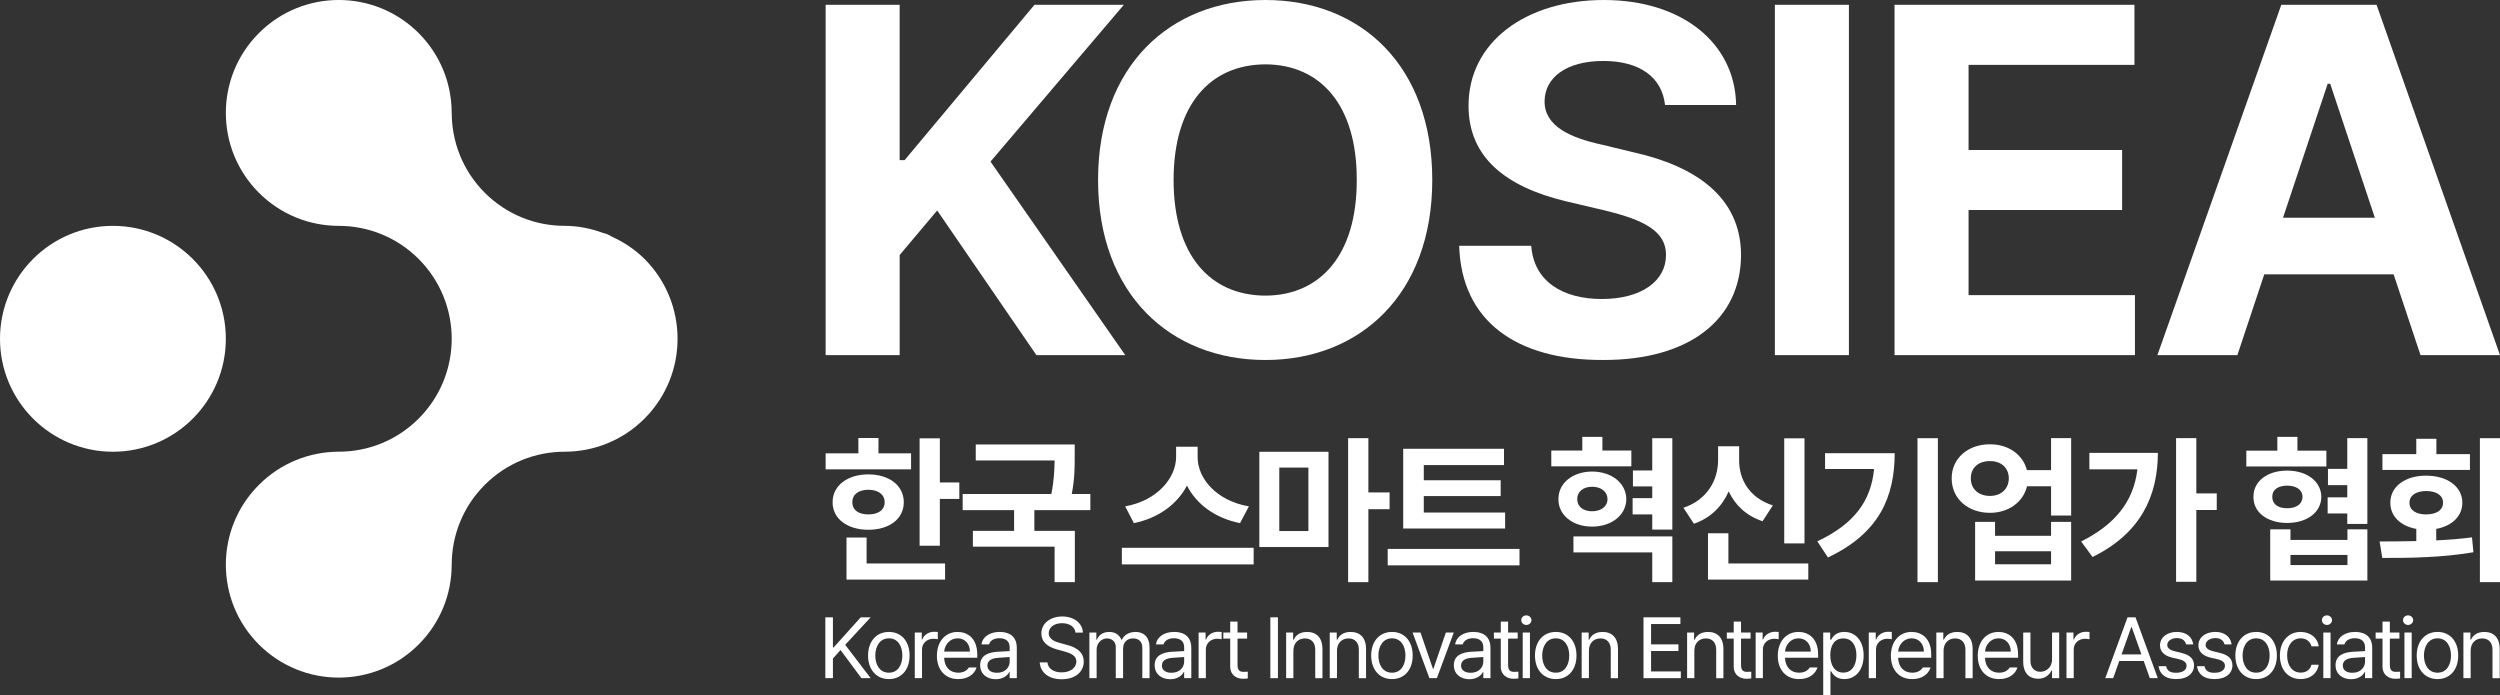<?xml version="1.0" encoding="UTF-8"?>
<svg id="_레이어_2" data-name="레이어 2" xmlns="http://www.w3.org/2000/svg" viewBox="0 0 2513.64 699.1">
  <rect x="0" y="0" width="2513.64" height="699.1" fill="#333333" stroke="none"/>
  <defs>
    <style>
      .cls-1 {
        fill: #fff;
        stroke-width: 0px;
      }
    </style>
  </defs>
  <g id="_레이어_1-2" data-name="레이어 1">
    <g>
      <g>
        <path class="cls-1" d="M830.13,4.86h74.44v156.16h4.97L1040.08,4.86h89.85l-134.03,157.62,135.51,194.6h-89.34l-99.77-145.47-37.72,44.76v100.71h-74.44V4.86Z"/>
        <path class="cls-1" d="M1272.32,361.95c-95.8,0-168.26-66.41-168.26-180.98S1176.51,0,1272.32,0s167.77,65.92,167.77,180.98-72.72,180.98-167.77,180.98ZM1272.32,297.24c55.34-.24,92.07-41.1,91.83-116.27.24-75.4-36.49-116.03-91.83-116.27-55.84.24-92.32,40.87-92.32,116.27s36.48,116.03,92.32,116.27Z"/>
        <path class="cls-1" d="M1612.07,61.3c-37.72,0-58.82,17.03-59.07,40.38-.25,25.53,26.55,36.97,57.58,43.77l32.26,7.78c61.55,13.87,107.46,44.52,107.71,103.14-.25,64.46-51.37,105.82-138.98,105.57-86.86.25-142.21-39.17-144.43-114.81h72.46c2.49,35.52,31.28,53.51,70.98,53.51s64.53-18,64.53-44.28c0-24.08-22.34-35.26-61.55-44.76l-39.21-9.24c-60.57-14.59-97.79-44.27-97.79-95.84C1476.31,42.57,1533.89,0,1612.57,0s132.03,43.3,133.02,105.57h-71.48c-2.98-27.98-25.56-44.28-62.04-44.28Z"/>
        <path class="cls-1" d="M1859,357.09h-74.44V4.86h74.44v352.22Z"/>
        <path class="cls-1" d="M1904.87,4.86h241.22v60.33h-166.78v85.62h154.37v60.33h-154.37v85.62h167.28v60.33h-241.72V4.86Z"/>
        <path class="cls-1" d="M2169.16,357.09L2293.74,4.86h95.8l124.09,352.22h-79.91l-27.05-81.25h-130.05l-27.05,81.25h-80.41ZM2387.81,218.92l-44.92-134.75h-2.48l-44.92,134.75h92.32Z"/>
      </g>
      <g>
        <path class="cls-1" d="M830.13,455.83h32.93v-15.43h20.2v15.43h32.78v16.06h-85.9v-16.06ZM873.08,476.98c21,0,35.64,11.22,35.64,28s-14.63,27.68-35.64,27.68-35.95-10.98-35.95-27.68,14.88-28,35.95-28ZM851.12,540.45h20.21v26.09h78.91v16.23h-99.12v-42.32ZM873.08,517.23c9.79,0,16.39-4.3,16.39-12.25s-6.6-12.48-16.39-12.56c-9.7.08-16.14,4.53-16.06,12.56-.08,7.95,6.36,12.25,16.06,12.25ZM944.98,485.09h19.57v16.55h-19.57v47.08h-20.36v-108.02h20.36v44.39Z"/>
        <path class="cls-1" d="M1080.55,458.21c.08,10.66.08,22.91-2.94,38.49h18.69v16.23h-56.31v20.85h40.73v51.54h-20.36v-35.64h-82.16v-15.9h41.43v-20.85h-51.71v-16.23h89.17c2.71-13.6,3.1-24.18,3.27-33.72h-79.29v-16.07h99.49v11.3Z"/>
        <path class="cls-1" d="M1127.97,550.8h132.51v16.7h-132.51v-16.7ZM1255.71,509.12l-8.91,16.86c-25.29-5.01-43.98-19.25-53.37-37.78-9.54,18.38-28.31,32.69-53.37,37.78l-8.75-16.86c32.22-5.73,51.07-28.48,51.22-49.48v-10.5h21.64v10.5c-.08,21.23,18.77,43.91,51.55,49.48Z"/>
        <path class="cls-1" d="M1335.75,550.01h-69.53v-95.77h69.53v95.77ZM1315.55,533.93v-63.8h-29.28v63.8h29.28ZM1355.48,440.56h20.36v54.56h21.32v16.86h-21.32v73.34h-20.36v-144.76Z"/>
        <path class="cls-1" d="M1395.28,551.91h132.51v16.54h-132.51v-16.54ZM1513.32,531.39h-102.45v-80.17h101.34v16.39h-80.66v15.27h77.31v15.9h-77.31v16.55h81.78v16.06Z"/>
        <path class="cls-1" d="M1640.26,468.87h-80.5v-15.91h31.18v-13.68h20.2v13.68h29.11v15.91ZM1600.81,474.12c19.65.08,34.21,11.53,34.37,27.84-.16,15.83-14.71,27.52-34.37,27.52s-34.04-11.69-33.88-27.52c-.16-16.31,14.4-27.76,33.88-27.84ZM1582.03,539.35h99.43v45.97h-20.2v-29.91h-79.23v-16.06ZM1600.81,514.05c8.75,0,15.43-4.61,15.43-12.09,0-7.88-6.68-12.56-15.43-12.56s-15.03,4.69-14.95,12.56c-.08,7.47,6.13,12.09,14.95,12.09ZM1641.53,500.84h19.73v-11.77h-19.41v-16.06h19.41v-32.45h20.2v91.95h-20.2v-15.27h-19.73v-16.39Z"/>
        <path class="cls-1" d="M1727.47,462.66v-13.99h21.15v13.99c-.15,19.18,10.11,37.87,33.89,45.5l-10.34,15.91c-16.39-5.42-27.6-16.24-34.04-30-6.52,14.8-18.05,26.73-35,32.54l-10.51-16.07c24.27-8.11,34.84-28.23,34.84-47.89ZM1717.29,536.16h20.53v30.38h80.34v16.23h-100.86v-46.61ZM1814.33,546.35h-20.36v-105.64h20.36v105.64Z"/>
        <path class="cls-1" d="M1884.35,471.58h-49.32v-15.91h70c-.08,43.91-15.43,80.42-67.13,104.84l-10.66-16.23c37.38-17.66,53.85-40.56,57.1-72.7ZM1948.46,585.32h-20.51v-144.76h20.51v144.76Z"/>
        <path class="cls-1" d="M2037.99,472.69h24.27v-32.14h20.2v77.79h-20.2v-29.43h-24.19c-3.74,15.9-18.61,26.72-37.23,26.72-22.27,0-38.66-14.47-38.49-34.68-.16-19.81,16.23-34.36,38.49-34.21,18.46-.15,33.17,10.42,37.15,25.94ZM2000.84,498.62c10.98,0,18.85-6.85,18.93-17.67-.08-10.82-7.95-17.42-18.93-17.34-11.37-.08-19.33,6.52-19.25,17.34-.08,10.82,7.88,17.67,19.25,17.67ZM1985.89,524.7h20.04v14h56.32v-14h20.2v59.02h-96.56v-59.02ZM2062.26,567.35v-13.05h-56.32v13.05h56.32Z"/>
        <path class="cls-1" d="M2149.06,471.89h-48.29v-16.54h68.89c-.16,43.27-17.02,80.73-65.7,104.67l-11.45-15.59c34.28-17.19,52.73-40.25,56.56-72.55ZM2208.31,496.08h20.53v16.7h-20.53v72.22h-20.36v-144.45h20.36v55.52Z"/>
        <path class="cls-1" d="M2339.08,469.03h-80.5v-15.91h31.18v-13.84h20.2v13.84h29.11v15.91ZM2299.62,473.17c19.89,0,34.21,10.81,34.37,26.41-.16,15.67-14.48,26.16-34.37,26.24-19.96-.08-34.04-10.58-33.88-26.24-.16-15.6,13.92-26.41,33.88-26.41ZM2282.61,532.19h20.36v10.66h57.27v-10.66h20.05v51.54h-97.68v-51.54ZM2299.62,511.02c9.07.08,15.43-4.22,15.43-11.45s-6.37-11.22-15.43-11.3c-9.15.08-15.03,4.06-14.95,11.3-.08,7.23,5.8,11.53,14.95,11.45ZM2360.24,568.14v-10.18h-57.27v10.18h57.27ZM2340.35,500.05h19.73v-12.25h-19.41v-16.39h19.41v-30.86h20.2v86.22h-20.2v-10.5h-19.73v-16.23Z"/>
        <path class="cls-1" d="M2429.48,544.03v-12.25c-15.83-2.86-26.17-12.73-26.09-26.33-.08-16.14,14.63-27.2,35.95-27.2s36.44,11.05,36.44,27.2c0,13.53-10.34,23.38-26.25,26.33v11.54c12.18-.56,24.35-1.51,35.96-3.02l1.43,14.95c-31.74,5.5-65.87,5.81-91.63,5.73l-2.71-16.54c11.06-.08,23.71-.08,36.91-.41ZM2395.43,456.62h34.04v-15.43h20.2v15.43h33.73v15.91h-87.97v-15.91ZM2439.33,517.23c10.18,0,17.03-4.14,17.03-11.77s-6.85-11.69-17.03-11.77c-9.86.08-16.78,4.3-16.7,11.77-.08,7.64,6.85,11.77,16.7,11.77ZM2513.64,585.32h-20.21v-144.76h20.21v144.76Z"/>
      </g>
      <g>
        <path class="cls-1" d="M829.85,620.68h7.61v30.24h.76l27.2-30.24h9.98l-25.61,27.63,25.61,33.54h-9.3l-21.04-28.31-7.6,8.62v19.69h-7.61v-61.18Z"/>
        <path class="cls-1" d="M872.8,659.13c0-14.33,8.45-23.75,20.96-23.75s20.82,9.42,20.78,23.75c.04,14.24-8.32,23.7-20.78,23.66-12.51.04-20.96-9.42-20.96-23.66ZM893.76,676.37c9.25,0,13.52-8.07,13.52-17.24s-4.27-17.32-13.52-17.32-13.65,8.19-13.69,17.32c.04,9.17,4.35,17.24,13.69,17.24Z"/>
        <path class="cls-1" d="M919.76,635.97h7.02v7.02h.5c1.65-4.65,6.43-7.73,11.84-7.77,1.1.04,2.95.08,3.8.16v7.35c-.55-.12-2.5-.5-4.39-.5-6.6,0-11.49,4.56-11.49,10.72v28.9h-7.27v-45.88Z"/>
        <path class="cls-1" d="M942.02,659.3c0-14.1,8.32-23.92,20.78-23.92,9.64,0,19.82,5.92,19.78,22.9v3.04h-33.3c.38,9.72,6.04,15.05,14.2,15.05,5.49,0,8.96-2.41,10.65-5.24h7.77c-2.16,6.97-8.96,11.71-18.43,11.67-13.26.04-21.46-9.42-21.46-23.5ZM975.22,655.16c-.04-7.65-4.85-13.35-12.42-13.35s-12.97,6.25-13.48,13.35h25.9Z"/>
        <path class="cls-1" d="M1002.75,655.33c2.96-.22,10.34-.64,12.42-.68v-3.73c0-5.83-3.47-9.21-10.4-9.21-5.79,0-9.3,2.66-10.31,6.18h-7.6c.92-7.39,8.11-12.52,18.25-12.52,6,0,17.28,1.78,17.24,16.22v30.26h-7.18v-6.25h-.35c-1.52,3.08-5.69,7.3-13.68,7.34-8.71-.04-15.63-5.15-15.63-14.1,0-10.53,9.29-12.94,17.24-13.52ZM1002.42,676.45c8.19.04,12.76-5.45,12.76-11.24v-4.61c-2.16.13-9.38.68-11.58.81-6.59.42-10.77,2.74-10.82,7.76.04,4.86,4.06,7.31,9.64,7.27Z"/>
        <path class="cls-1" d="M1067.87,626.59c-8.11,0-13.4,4.23-13.44,10.06.04,6.42,7.18,8.83,11.83,9.98l6.08,1.69c6.54,1.69,17.32,5.45,17.32,16.9,0,9.97-8.02,17.7-22.22,17.74-13.19-.04-21.34-6.84-22.06-16.98h7.77c.64,6.84,7.02,10.1,14.29,10.06,8.44.04,14.78-4.31,14.78-10.99,0-5.95-5.66-8.23-12.08-10.06l-7.53-2.03c-9.59-2.79-15.59-7.68-15.55-15.97-.04-10.34,9.17-17.16,21.05-17.16s20.4,6.93,20.7,16.22h-7.44c-.64-5.99-6.22-9.46-13.52-9.46Z"/>
        <path class="cls-1" d="M1095.32,635.97h7.02v7.19h.59c1.89-4.91,6.33-7.78,12.33-7.78s10.1,2.88,12.25,7.78h.51c2.32-4.73,7.18-7.78,13.78-7.78,8.15,0,14.02,4.99,14.02,15.8v30.67h-7.26v-30.58c-.04-6.76-4.27-9.38-9.3-9.38-6.38,0-10.01,4.3-10.05,10.14v29.82h-7.35v-31.35c.04-5.15-3.68-8.61-8.96-8.61s-10.3,4.65-10.3,11.32v28.65h-7.27v-45.88Z"/>
        <path class="cls-1" d="M1178.2,655.33c2.96-.22,10.34-.64,12.42-.68v-3.73c0-5.83-3.47-9.21-10.4-9.21-5.79,0-9.3,2.66-10.31,6.18h-7.6c.92-7.39,8.11-12.52,18.25-12.52,6,0,17.28,1.78,17.24,16.22v30.26h-7.18v-6.25h-.35c-1.52,3.08-5.69,7.3-13.68,7.34-8.71-.04-15.63-5.15-15.63-14.1,0-10.53,9.29-12.94,17.24-13.52ZM1177.86,676.45c8.19.04,12.76-5.45,12.76-11.24v-4.61c-2.16.13-9.38.68-11.58.81-6.59.42-10.77,2.74-10.82,7.76.04,4.86,4.06,7.31,9.64,7.27Z"/>
        <path class="cls-1" d="M1205.14,635.97h7.02v7.02h.51c1.64-4.65,6.41-7.73,11.82-7.77,1.11.04,2.96.08,3.81.16v7.35c-.55-.12-2.5-.5-4.39-.5-6.6,0-11.49,4.56-11.49,10.72v28.9h-7.27v-45.88Z"/>
        <path class="cls-1" d="M1253.92,642.06h-9.64v26.62c-.04,5.87,2.92,6.84,6,6.84,1.31,0,3.25-.12,4.31-.16v6.76c-1.15.16-2.92.34-5.08.34-6.12,0-12.55-3.81-12.59-11.92v-28.47h-6.92v-6.08h6.92v-10.98h7.35v10.98h9.64v6.08Z"/>
        <path class="cls-1" d="M1284.89,681.86h-7.6v-61.18h7.6v61.18Z"/>
        <path class="cls-1" d="M1300.43,681.86h-7.27v-45.88h7.02v7.19h.59c2.15-4.69,6.46-7.78,13.44-7.78,9.29,0,15.5,5.66,15.46,17.33v29.15h-7.26v-28.65c0-7.1-3.89-11.32-10.4-11.32s-11.57,4.48-11.57,12.41v27.55Z"/>
        <path class="cls-1" d="M1344.27,681.86h-7.27v-45.88h7.02v7.19h.59c2.15-4.69,6.46-7.78,13.43-7.78,9.3,0,15.51,5.66,15.47,17.33v29.15h-7.26v-28.65c0-7.1-3.89-11.32-10.4-11.32s-11.57,4.48-11.57,12.41v27.55Z"/>
        <path class="cls-1" d="M1378.65,659.13c0-14.33,8.45-23.75,20.96-23.75s20.82,9.42,20.78,23.75c.04,14.24-8.32,23.7-20.78,23.66-12.51.04-20.96-9.42-20.96-23.66ZM1399.6,676.37c9.25,0,13.52-8.07,13.52-17.24s-4.27-17.32-13.52-17.32-13.65,8.19-13.69,17.32c.04,9.17,4.35,17.24,13.69,17.24Z"/>
        <path class="cls-1" d="M1444.71,681.86h-7.52l-16.9-45.88h7.94l12.51,36.42h.51l12.5-36.42h7.95l-16.98,45.88Z"/>
        <path class="cls-1" d="M1479,655.33c2.95-.22,10.34-.64,12.41-.68v-3.73c0-5.83-3.46-9.21-10.39-9.21-5.79,0-9.3,2.66-10.31,6.18h-7.6c.93-7.39,8.11-12.52,18.25-12.52,5.99,0,17.28,1.78,17.24,16.22v30.26h-7.19v-6.25h-.33c-1.53,3.08-5.7,7.3-13.69,7.34-8.71-.04-15.63-5.15-15.63-14.1,0-10.53,9.29-12.94,17.24-13.52ZM1478.66,676.45c8.19.04,12.75-5.45,12.75-11.24v-4.61c-2.15.13-9.37.68-11.57.81-6.59.42-10.77,2.74-10.82,7.76.04,4.86,4.06,7.31,9.64,7.27Z"/>
        <path class="cls-1" d="M1525.97,642.06h-9.64v26.62c-.04,5.87,2.92,6.84,6,6.84,1.31,0,3.25-.12,4.31-.16v6.76c-1.15.16-2.92.34-5.08.34-6.12,0-12.55-3.81-12.59-11.92v-28.47h-6.92v-6.08h6.92v-10.98h7.35v10.98h9.64v6.08Z"/>
        <path class="cls-1" d="M1534.65,618.74c2.79-.04,5.11,2.12,5.15,4.82-.04,2.65-2.37,4.81-5.15,4.81s-5.11-2.16-5.07-4.81c-.04-2.7,2.28-4.86,5.07-4.82ZM1531.02,635.97h7.27v45.88h-7.27v-45.88Z"/>
        <path class="cls-1" d="M1543.34,659.13c0-14.33,8.45-23.75,20.96-23.75s20.82,9.42,20.78,23.75c.04,14.24-8.32,23.7-20.78,23.66-12.51.04-20.96-9.42-20.96-23.66ZM1564.29,676.37c9.25,0,13.52-8.07,13.52-17.24s-4.27-17.32-13.52-17.32-13.65,8.19-13.69,17.32c.04,9.17,4.35,17.24,13.69,17.24Z"/>
        <path class="cls-1" d="M1597.57,681.86h-7.27v-45.88h7.02v7.19h.59c2.15-4.69,6.46-7.78,13.44-7.78,9.29,0,15.5,5.66,15.46,17.33v29.15h-7.26v-28.65c0-7.1-3.89-11.32-10.4-11.32s-11.57,4.48-11.57,12.41v27.55Z"/>
        <path class="cls-1" d="M1652.47,620.68h37.1v6.76h-29.49v20.45h27.54v6.67h-27.54v20.54h29.91v6.76h-37.52v-61.18Z"/>
        <path class="cls-1" d="M1703.58,681.86h-7.27v-45.88h7.02v7.19h.59c2.15-4.69,6.46-7.78,13.44-7.78,9.29,0,15.5,5.66,15.46,17.33v29.15h-7.26v-28.65c0-7.1-3.89-11.32-10.4-11.32s-11.57,4.48-11.57,12.41v27.55Z"/>
        <path class="cls-1" d="M1760.16,642.06h-9.63v26.62c-.04,5.87,2.92,6.84,6,6.84,1.31,0,3.25-.12,4.3-.16v6.76c-1.14.16-2.91.34-5.06.34-6.13,0-12.56-3.81-12.6-11.92v-28.47h-6.92v-6.08h6.92v-10.98h7.35v10.98h9.63v6.08Z"/>
        <path class="cls-1" d="M1765.22,635.97h7.02v7.02h.5c1.65-4.65,6.43-7.73,11.84-7.77,1.1.04,2.95.08,3.8.16v7.35c-.55-.12-2.5-.5-4.39-.5-6.6,0-11.49,4.56-11.49,10.72v28.9h-7.27v-45.88Z"/>
        <path class="cls-1" d="M1787.48,659.3c0-14.1,8.32-23.92,20.78-23.92,9.64,0,19.82,5.92,19.78,22.9v3.04h-33.3c.38,9.72,6.04,15.05,14.2,15.05,5.49,0,8.96-2.41,10.65-5.24h7.77c-2.16,6.97-8.96,11.71-18.43,11.67-13.26.04-21.46-9.42-21.46-23.5ZM1820.68,655.16c-.04-7.65-4.85-13.35-12.42-13.35s-12.97,6.25-13.48,13.35h25.9Z"/>
        <path class="cls-1" d="M1833.17,635.97h7.02v7.27h.85c1.56-2.46,4.34-7.87,13.26-7.87,11.53,0,19.51,9.14,19.51,23.66s-7.98,23.79-19.43,23.75c-8.75.04-11.79-5.41-13.35-7.95h-.59v24.25h-7.27v-63.12ZM1853.37,676.29c8.71,0,13.18-7.65,13.18-17.41s-4.35-16.98-13.18-16.98-13.06,6.8-13.1,16.98c.04,10.3,4.65,17.41,13.1,17.41Z"/>
        <path class="cls-1" d="M1878.95,635.97h7.02v7.02h.5c1.65-4.65,6.43-7.73,11.84-7.77,1.1.04,2.95.08,3.8.16v7.35c-.55-.12-2.5-.5-4.39-.5-6.6,0-11.49,4.56-11.49,10.72v28.9h-7.27v-45.88Z"/>
        <path class="cls-1" d="M1901.21,659.3c0-14.1,8.32-23.92,20.78-23.92,9.64,0,19.82,5.92,19.78,22.9v3.04h-33.3c.38,9.72,6.04,15.05,14.2,15.05,5.49,0,8.96-2.41,10.65-5.24h7.77c-2.16,6.97-8.96,11.71-18.43,11.67-13.26.04-21.46-9.42-21.46-23.5ZM1934.41,655.16c-.04-7.65-4.85-13.35-12.42-13.35s-12.97,6.25-13.48,13.35h25.9Z"/>
        <path class="cls-1" d="M1954.17,681.86h-7.27v-45.88h7.02v7.19h.59c2.15-4.69,6.46-7.78,13.43-7.78,9.3,0,15.51,5.66,15.47,17.33v29.15h-7.26v-28.65c0-7.1-3.89-11.32-10.4-11.32s-11.57,4.48-11.57,12.41v27.55Z"/>
        <path class="cls-1" d="M1988.55,659.3c0-14.1,8.32-23.92,20.78-23.92,9.64,0,19.82,5.92,19.78,22.9v3.04h-33.3c.38,9.72,6.04,15.05,14.2,15.05,5.49,0,8.96-2.41,10.65-5.24h7.77c-2.16,6.97-8.96,11.71-18.43,11.67-13.26.04-21.46-9.42-21.46-23.5ZM2021.76,655.16c-.04-7.65-4.85-13.35-12.42-13.35s-12.97,6.25-13.48,13.35h25.9Z"/>
        <path class="cls-1" d="M2063.23,635.97h7.18v45.88h-7.18v-7.77h-.51c-2.15,4.65-6.71,8.37-13.6,8.37-8.71,0-14.91-5.66-14.87-17.33v-29.15h7.27v28.65c0,6.59,4.1,10.86,9.97,10.82,5.2.04,11.71-3.84,11.75-12.42v-27.04Z"/>
        <path class="cls-1" d="M2077.75,635.97h7.02v7.02h.5c1.65-4.65,6.43-7.73,11.84-7.77,1.1.04,2.95.08,3.8.16v7.35c-.55-.12-2.5-.5-4.39-.5-6.6,0-11.49,4.56-11.49,10.72v28.9h-7.27v-45.88Z"/>
        <path class="cls-1" d="M2116.75,681.86l22.4-61.18h8.02l22.4,61.18h-8.03l-6.12-17.24h-24.59l-6.12,17.24h-7.95ZM2153.09,657.94l-9.72-27.38h-.5l-9.72,27.38h19.94Z"/>
        <path class="cls-1" d="M2188.77,641.56c-5.65.04-9.67,3.08-9.71,6.92.04,3.04,2.49,5.11,7.86,6.42l6.84,1.69c8.19,1.95,12.21,6.04,12.25,12.42-.04,7.95-6.5,13.82-18,13.78-10.3.04-16.44-4.57-17.66-12.94h7.6c.85,4.49,4.1,6.64,9.89,6.6,6.54.04,10.64-2.7,10.64-7.02,0-3.25-2.32-5.37-7.52-6.59l-6.93-1.61c-7.98-1.85-12.25-6.21-12.25-12.34,0-7.86,6.88-13.52,16.98-13.52,9.5,0,15.47,5.08,16.4,12.52h-7.1c-1.01-3.81-3.93-6.3-9.3-6.34Z"/>
        <path class="cls-1" d="M2227.38,641.56c-5.66.04-9.67,3.08-9.72,6.92.05,3.04,2.5,5.11,7.87,6.42l6.84,1.69c8.19,1.95,12.21,6.04,12.25,12.42-.04,7.95-6.5,13.82-18,13.78-10.31.04-16.44-4.57-17.66-12.94h7.6c.85,4.49,4.1,6.64,9.88,6.6,6.55.04,10.65-2.7,10.65-7.02,0-3.25-2.32-5.37-7.52-6.59l-6.93-1.61c-7.98-1.85-12.25-6.21-12.25-12.34,0-7.86,6.88-13.52,16.98-13.52,9.5,0,15.47,5.08,16.4,12.52h-7.1c-1.01-3.81-3.93-6.3-9.3-6.34Z"/>
        <path class="cls-1" d="M2247.55,659.13c0-14.33,8.45-23.75,20.96-23.75s20.82,9.42,20.78,23.75c.04,14.24-8.32,23.7-20.78,23.66-12.51.04-20.96-9.42-20.96-23.66ZM2268.51,676.37c9.25,0,13.52-8.07,13.52-17.24s-4.27-17.32-13.52-17.32-13.65,8.19-13.69,17.32c.04,9.17,4.35,17.24,13.69,17.24Z"/>
        <path class="cls-1" d="M2292.33,659.13c0-13.94,8.32-23.75,20.78-23.75,9.76,0,17.11,5.8,18.25,14.45h-7.26c-1.05-4.18-4.69-8.02-10.82-8.02-8.2,0-13.65,6.76-13.69,17.06.04,10.6,5.37,17.41,13.69,17.41,5.41,0,9.55-2.92,10.82-7.95h7.26c-1.14,8.19-7.9,14.49-18.08,14.45-13.02.04-20.96-9.88-20.96-23.66Z"/>
        <path class="cls-1" d="M2339.63,618.74c2.79-.04,5.11,2.12,5.15,4.82-.04,2.65-2.37,4.81-5.15,4.81s-5.11-2.16-5.07-4.81c-.04-2.7,2.28-4.86,5.07-4.82ZM2335.99,635.97h7.27v45.88h-7.27v-45.88Z"/>
        <path class="cls-1" d="M2365.55,655.33c2.95-.22,10.34-.64,12.41-.68v-3.73c0-5.83-3.46-9.21-10.39-9.21-5.79,0-9.3,2.66-10.31,6.18h-7.6c.93-7.39,8.11-12.52,18.25-12.52,5.99,0,17.28,1.78,17.24,16.22v30.26h-7.19v-6.25h-.33c-1.53,3.08-5.7,7.3-13.69,7.34-8.71-.04-15.63-5.15-15.63-14.1,0-10.53,9.29-12.94,17.24-13.52ZM2365.21,676.45c8.19.04,12.75-5.45,12.75-11.24v-4.61c-2.15.13-9.37.68-11.57.81-6.59.42-10.77,2.74-10.82,7.76.04,4.86,4.06,7.31,9.64,7.27Z"/>
        <path class="cls-1" d="M2412.52,642.06h-9.64v26.62c-.04,5.87,2.92,6.84,6,6.84,1.31,0,3.25-.12,4.31-.16v6.76c-1.15.16-2.92.34-5.08.34-6.12,0-12.55-3.81-12.59-11.92v-28.47h-6.92v-6.08h6.92v-10.98h7.35v10.98h9.64v6.08Z"/>
        <path class="cls-1" d="M2421.21,618.74c2.79-.04,5.11,2.12,5.15,4.82-.04,2.65-2.37,4.81-5.15,4.81s-5.11-2.16-5.07-4.81c-.04-2.7,2.28-4.86,5.07-4.82ZM2417.57,635.97h7.27v45.88h-7.27v-45.88Z"/>
        <path class="cls-1" d="M2429.89,659.13c0-14.33,8.45-23.75,20.96-23.75s20.82,9.42,20.78,23.75c.04,14.24-8.32,23.7-20.78,23.66-12.51.04-20.96-9.42-20.96-23.66ZM2450.85,676.37c9.25,0,13.52-8.07,13.52-17.24s-4.27-17.32-13.52-17.32-13.65,8.19-13.69,17.32c.04,9.17,4.35,17.24,13.69,17.24Z"/>
        <path class="cls-1" d="M2484.12,681.86h-7.27v-45.88h7.02v7.19h.59c2.15-4.69,6.46-7.78,13.44-7.78,9.29,0,15.5,5.66,15.46,17.33v29.15h-7.26v-28.65c0-7.1-3.89-11.32-10.4-11.32s-11.57,4.48-11.57,12.41v27.55Z"/>
      </g>
      <g>
        <path class="cls-1" d="M0,340.63c.01-62.71,50.88-113.54,113.52-113.54s113.59,50.83,113.55,113.54c0,62.72-50.8,113.54-113.55,113.57C50.85,454.17.01,403.37,0,340.63Z"/>
        <path class="cls-1" d="M648.03,260.35c-9.64-9.61-20.7-16.76-32.35-22.19-1.77-.84-3.42-2.03-5.24-2.77-1.34-.53-2.79-.72-4.15-1.21-12.44-4.52-25.47-7.12-38.57-7.09l-.03-.04c-29.04.04-58.07-11.06-80.26-33.23-22.14-22.15-33.23-51.23-33.23-80.3h-.05c0-29.06-11.06-58.11-33.23-80.28-44.35-44.35-116.27-44.32-160.57,0-44.35,44.32-44.35,116.25-.02,160.58,22.19,22.19,51.25,33.25,80.29,33.27h.03c29.05,0,58.09,11.09,80.27,33.26,22.15,22.16,33.24,51.21,33.26,80.26,0,29.05-11.1,58.13-33.27,80.32-22.17,22.14-51.2,33.24-80.26,33.23l-.03.02c-29.02.01-58.08,11.12-80.26,33.29-44.36,44.34-44.36,116.21-.05,160.56,44.36,44.36,116.26,44.36,160.61-.02,22.17-22.15,33.28-51.22,33.23-80.29.02-.01.03.02.03.02.01-29.07,11.09-58.12,33.27-80.27,22.19-22.2,51.23-33.3,80.27-33.28,29.05-.01,58.14-11.12,80.27-33.27,44.36-44.34,44.35-116.26.03-160.58Z"/>
      </g>
    </g>
  </g>
</svg>
